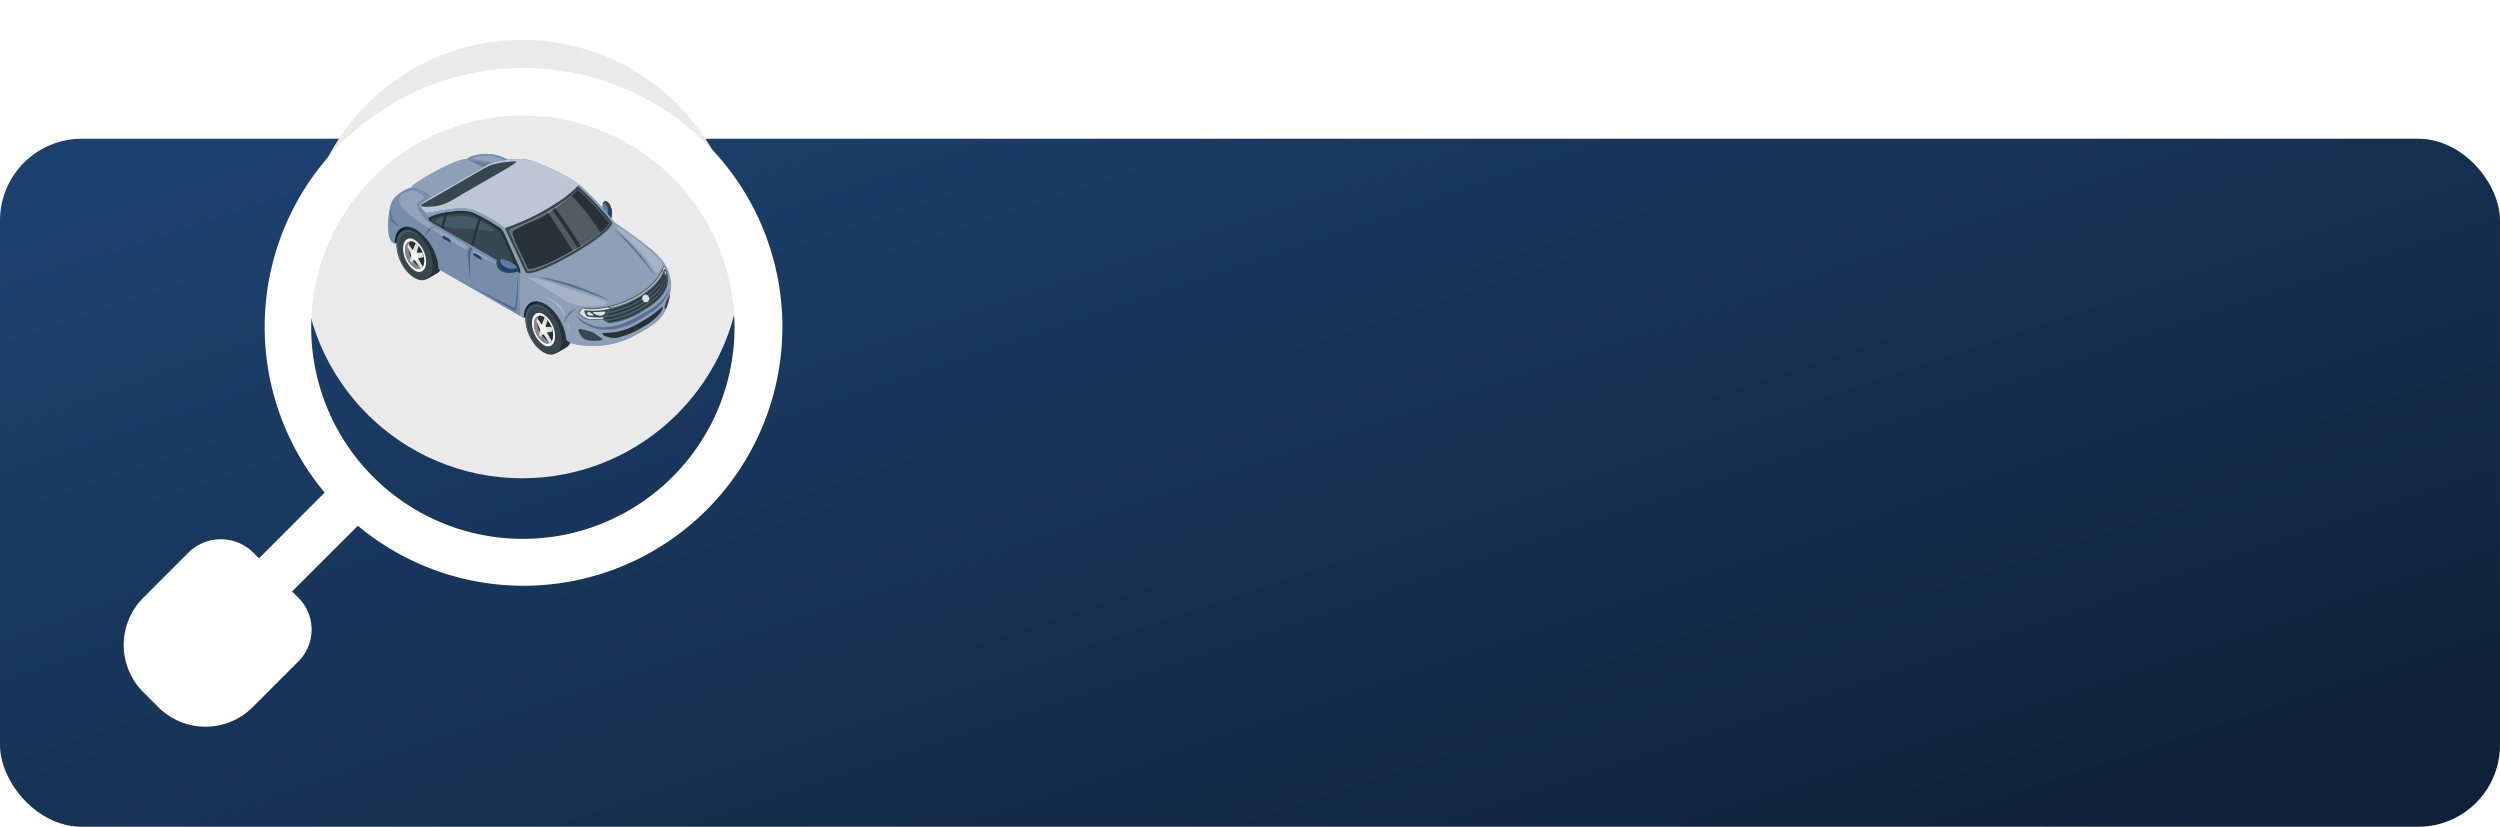 <svg xmlns="http://www.w3.org/2000/svg" xmlns:xlink="http://www.w3.org/1999/xlink" width="367" height="121.367" viewBox="0 0 367 121.367">
  <defs>
    <linearGradient id="linear-gradient" x1="0.011" y1="0.142" x2="0.959" y2="0.912" gradientUnits="objectBoundingBox">
      <stop offset="0" stop-color="#1d416f"/>
      <stop offset="1" stop-color="#0f2138"/>
    </linearGradient>
    <clipPath id="clip-path">
      <rect id="Rectangle_140115" data-name="Rectangle 140115" width="41.479" height="29.47" fill="none"/>
    </clipPath>
    <clipPath id="clip-path-3">
      <rect id="Rectangle_140091" data-name="Rectangle 140091" width="21.15" height="6.086" fill="none"/>
    </clipPath>
    <clipPath id="clip-path-4">
      <rect id="Rectangle_140092" data-name="Rectangle 140092" width="8.251" height="3.335" fill="none"/>
    </clipPath>
    <clipPath id="clip-path-5">
      <rect id="Rectangle_140093" data-name="Rectangle 140093" width="5.318" height="1.377" fill="none"/>
    </clipPath>
    <clipPath id="clip-path-6">
      <rect id="Rectangle_140094" data-name="Rectangle 140094" width="4.762" height="3.901" fill="none"/>
    </clipPath>
    <clipPath id="clip-path-7">
      <rect id="Rectangle_140095" data-name="Rectangle 140095" width="2.798" height="4.064" fill="none"/>
    </clipPath>
    <clipPath id="clip-path-8">
      <rect id="Rectangle_140096" data-name="Rectangle 140096" width="19.4" height="18.865" fill="none"/>
    </clipPath>
    <clipPath id="clip-path-9">
      <rect id="Rectangle_140097" data-name="Rectangle 140097" width="12.242" height="6.371" fill="none"/>
    </clipPath>
    <clipPath id="clip-path-10">
      <rect id="Rectangle_140098" data-name="Rectangle 140098" width="6.095" height="3.389" fill="none"/>
    </clipPath>
    <clipPath id="clip-path-11">
      <rect id="Rectangle_140099" data-name="Rectangle 140099" width="10.188" height="8.724" fill="none"/>
    </clipPath>
    <clipPath id="clip-path-12">
      <rect id="Rectangle_140100" data-name="Rectangle 140100" width="18.747" height="15.14" fill="none"/>
    </clipPath>
    <clipPath id="clip-path-13">
      <rect id="Rectangle_140101" data-name="Rectangle 140101" width="24.387" height="11.439" fill="none"/>
    </clipPath>
    <clipPath id="clip-path-14">
      <rect id="Rectangle_140102" data-name="Rectangle 140102" width="1.408" height="2.786" fill="none"/>
    </clipPath>
    <clipPath id="clip-path-15">
      <rect id="Rectangle_140103" data-name="Rectangle 140103" width="4.344" height="4.221" fill="none"/>
    </clipPath>
    <clipPath id="clip-path-17">
      <rect id="Rectangle_140105" data-name="Rectangle 140105" width="25.284" height="23.676" fill="none"/>
    </clipPath>
    <clipPath id="clip-path-18">
      <rect id="Rectangle_140106" data-name="Rectangle 140106" width="19.741" height="14.851" fill="none"/>
    </clipPath>
    <clipPath id="clip-path-19">
      <rect id="Rectangle_140107" data-name="Rectangle 140107" width="19.644" height="16.11" fill="none"/>
    </clipPath>
    <clipPath id="clip-path-20">
      <rect id="Rectangle_140108" data-name="Rectangle 140108" width="6.698" height="7.473" fill="none"/>
    </clipPath>
    <clipPath id="clip-path-21">
      <rect id="Rectangle_140109" data-name="Rectangle 140109" width="4.466" height="6.154" fill="none"/>
    </clipPath>
    <clipPath id="clip-path-22">
      <rect id="Rectangle_140110" data-name="Rectangle 140110" width="12.175" height="10.321" fill="none"/>
    </clipPath>
    <clipPath id="clip-path-23">
      <rect id="Rectangle_140111" data-name="Rectangle 140111" width="11.094" height="2.677" fill="none"/>
    </clipPath>
    <clipPath id="clip-path-24">
      <rect id="Rectangle_140112" data-name="Rectangle 140112" width="7.87" height="5.519" fill="none"/>
    </clipPath>
    <clipPath id="clip-path-25">
      <rect id="Rectangle_140113" data-name="Rectangle 140113" width="3.142" height="2.017" fill="none"/>
    </clipPath>
    <filter id="Path_84578" x="9.16" y="0" width="114.679" height="115.681" filterUnits="userSpaceOnUse">
      <feOffset dy="10" input="SourceAlpha"/>
      <feGaussianBlur stdDeviation="3" result="blur"/>
      <feFlood flood-opacity="0.161"/>
      <feComposite operator="in" in2="blur"/>
      <feComposite in="SourceGraphic"/>
    </filter>
  </defs>
  <g id="Illustration_with_card" data-name="Illustration with card" transform="translate(-24 -367.633)">
    <rect id="BG" width="367" height="101" rx="12" transform="translate(24 388)" fill="url(#linear-gradient)"/>
    <g id="Scan_illustration" data-name="Scan illustration" transform="translate(-49.788 205.738)">
      <g id="Group_162502" data-name="Group 162502" transform="translate(118.267 167.75)">
        <circle id="Ellipse_1829" data-name="Ellipse 1829" cx="32.178" cy="32.178" r="32.178" transform="translate(0 0)" fill="#eaeaea"/>
        <g id="Sedan" transform="translate(12.508 16.744)">
          <g id="Group_162327" data-name="Group 162327" transform="translate(0 0)" clip-path="url(#clip-path)">
            <g id="Group_162326" data-name="Group 162326">
              <g id="Group_162325" data-name="Group 162325" clip-path="url(#clip-path)">
                <path id="Path_28906" data-name="Path 28906" d="M59.677,6.086c-1-.58-5.13-3.6-6.393-4.466-.412-.238-.749-.431-.993-.568A6.472,6.472,0,0,0,46.631.359,1.8,1.8,0,0,0,45.48,1.528L38.527,6.086Z" transform="translate(-34.402 0)" fill="#1d416f"/>
                <g id="Group_162258" data-name="Group 162258" transform="translate(4.125)" opacity="0.4">
                  <g id="Group_162257" data-name="Group 162257">
                    <g id="Group_162256" data-name="Group 162256" clip-path="url(#clip-path-3)">
                      <path id="Path_28907" data-name="Path 28907" d="M59.677,6.086c-1-.58-5.13-3.6-6.393-4.466-.412-.238-.749-.431-.993-.568A6.472,6.472,0,0,0,46.631.359,1.8,1.8,0,0,0,45.48,1.528L38.527,6.086Z" transform="translate(-38.527 0)" fill="#fff"/>
                    </g>
                  </g>
                </g>
                <g id="Group_162261" data-name="Group 162261" transform="translate(11.699 1.026)" opacity="0.2">
                  <g id="Group_162260" data-name="Group 162260">
                    <g id="Group_162259" data-name="Group 162259" clip-path="url(#clip-path-4)">
                      <path id="Path_28908" data-name="Path 28908" d="M117.522,11.325S109.889,9.06,109.288,9.7c-.41.437,6.8,3.221,6.8,3.221Z" transform="translate(-109.272 -9.586)" fill="#1d416f"/>
                    </g>
                  </g>
                </g>
                <g id="Group_162264" data-name="Group 162264" transform="translate(12.324 0.254)" opacity="0.2">
                  <g id="Group_162263" data-name="Group 162263">
                    <g id="Group_162262" data-name="Group 162262" clip-path="url(#clip-path-5)">
                      <path id="Path_28909" data-name="Path 28909" d="M120.432,3.61a.134.134,0,0,1-.022.055.187.187,0,0,1-.116.061,1.665,1.665,0,0,1-.67-.043c-.464-.1-.925-.21-1.39-.3-.553-.108-1.14-.249-1.7-.322-1.077-.141-2.114-.173-.8-.537a5.164,5.164,0,0,1,1.7-.14,6.949,6.949,0,0,1,1.531.272,4.619,4.619,0,0,1,1.2.564c.135.088.28.211.267.372,0,.006,0,.012,0,.019" transform="translate(-115.118 -2.369)" fill="#fff"/>
                    </g>
                  </g>
                </g>
                <path id="Path_28910" data-name="Path 28910" d="M5.287,90.455l4.344-2.508L7.218,86.554,4.869,88.037Z" transform="translate(-4.348 -77.287)" fill="#1d416f"/>
                <g id="Group_162267" data-name="Group 162267" transform="translate(0.521 9.266)" opacity="0.45">
                  <g id="Group_162266" data-name="Group 162266">
                    <g id="Group_162265" data-name="Group 162265" clip-path="url(#clip-path-6)">
                      <path id="Path_28911" data-name="Path 28911" d="M5.287,90.455l4.344-2.508L7.218,86.554,4.869,88.037Z" transform="translate(-4.869 -86.554)"/>
                    </g>
                  </g>
                </g>
                <path id="Path_28912" data-name="Path 28912" d="M20.664,98.434l-.624-1.24,1.485-.86h0a1.765,1.765,0,0,1,1.792.158,6.152,6.152,0,0,1,2.656,4.879,2.159,2.159,0,0,1-.848,1.96h0l-.021.012,0,0-1.523.879-.658-1.308a6.337,6.337,0,0,1-2.257-4.484" transform="translate(-17.895 -85.862)" fill="#37474f"/>
                <path id="Path_28913" data-name="Path 28913" d="M20.664,98.434l-.624-1.24,1.485-.86h0a1.765,1.765,0,0,1,1.792.158,6.152,6.152,0,0,1,2.656,4.879,2.159,2.159,0,0,1-.848,1.96h0l-.021.012,0,0-1.523.879-.658-1.308a6.337,6.337,0,0,1-2.257-4.484" transform="translate(-17.895 -85.862)" fill="#263238"/>
                <path id="Path_28914" data-name="Path 28914" d="M11.409,106.638a6.366,6.366,0,0,0,2.069,4.457s0,0,0,0a3.924,3.924,0,0,0,.583.417c1.467.848,2.657.036,2.656-1.812a6.414,6.414,0,0,0-1.643-4.044.056.056,0,0,1-.008-.008,4.286,4.286,0,0,0-1-.828c-1.467-.847-2.656-.036-2.656,1.812" transform="translate(-10.188 -93.304)" fill="#37474f"/>
                <path id="Path_28915" data-name="Path 28915" d="M11.409,106.638a6.366,6.366,0,0,0,2.069,4.457,7.532,7.532,0,0,1-1.685-3.26c-.225-1.065-.14-2.594.774-2.981s2.121.428,2.5.8a4.286,4.286,0,0,0-1-.828c-1.467-.847-2.656-.036-2.656,1.812" transform="translate(-10.188 -93.304)" fill="#455a64"/>
                <path id="Path_28916" data-name="Path 28916" d="M22.12,116.134c-.934-.539-1.69.033-1.69,1.278a4.048,4.048,0,0,0,1.69,3.23c.933.539,1.69-.033,1.69-1.278a4.049,4.049,0,0,0-1.69-3.23m0,4.118a3.349,3.349,0,0,1-1.4-2.672c0-1.03.626-1.5,1.4-1.057a3.349,3.349,0,0,1,1.4,2.672c0,1.03-.626,1.5-1.4,1.057" transform="translate(-18.243 -103.52)" fill="#f5f5f5"/>
                <path id="Path_28917" data-name="Path 28917" d="M25.95,122.738a1.536,1.536,0,0,1-.247.914.815.815,0,0,1-1.151.143,3.346,3.346,0,0,1-1.4-2.671c0-.72.306-1.168.754-1.22a1.056,1.056,0,0,1,.646.161,3.352,3.352,0,0,1,1.4,2.673" transform="translate(-20.673 -107.062)" fill="#e0e0e0"/>
                <g id="Group_162270" data-name="Group 162270" transform="translate(2.479 12.836)" opacity="0.4">
                  <g id="Group_162269" data-name="Group 162269">
                    <g id="Group_162268" data-name="Group 162268" clip-path="url(#clip-path-7)">
                      <path id="Path_28918" data-name="Path 28918" d="M25.95,122.738a1.536,1.536,0,0,1-.247.914.815.815,0,0,1-1.151.143,3.346,3.346,0,0,1-1.4-2.671c0-.72.306-1.168.754-1.22a1.056,1.056,0,0,1,.646.161,3.352,3.352,0,0,1,1.4,2.673" transform="translate(-23.152 -119.899)"/>
                    </g>
                  </g>
                </g>
                <path id="Path_28919" data-name="Path 28919" d="M30.166,122.738a1.536,1.536,0,0,1-.247.914,1.05,1.05,0,0,1-.647-.162,3.346,3.346,0,0,1-1.4-2.671,1.526,1.526,0,0,1,.248-.915,1.056,1.056,0,0,1,.646.161,3.352,3.352,0,0,1,1.4,2.673" transform="translate(-24.89 -107.062)" fill="#263238"/>
                <path id="Path_28920" data-name="Path 28920" d="M27.337,124.283l-.252.733-.6-1.316a1.13,1.13,0,0,1,.127-.447Z" transform="translate(-23.649 -110.058)" fill="#e0e0e0"/>
                <path id="Path_28921" data-name="Path 28921" d="M30.049,138.271l.452.638-.447.513a.872.872,0,0,1-.253-.346Z" transform="translate(-26.61 -123.468)" fill="#e0e0e0"/>
                <path id="Path_28922" data-name="Path 28922" d="M35.562,142.348l-.127.054-.032-.146-.5.138,1.021,1.454a.761.761,0,0,0,.272-.231c.016-.021.031-.045.045-.068Z" transform="translate(-31.168 -127.025)" fill="#e0e0e0"/>
                <path id="Path_28923" data-name="Path 28923" d="M39.412,135.9l-.829.186-.077-.125-.082.032-.136-.638.1.058-.007-.165.838-.005a3.562,3.562,0,0,1,.192.658" transform="translate(-34.189 -120.762)" fill="#e0e0e0"/>
                <path id="Path_28924" data-name="Path 28924" d="M33.847,123.776l-.126-.04.032.148-.544-.315.478-1.173a2.412,2.412,0,0,1,.405.379Z" transform="translate(-29.654 -109.292)" fill="#e0e0e0"/>
                <path id="Path_28925" data-name="Path 28925" d="M32.335,132.77c0,.39-.237.569-.529.4a1.267,1.267,0,0,1-.529-1.011c0-.39.237-.569.529-.4a1.267,1.267,0,0,1,.529,1.011" transform="translate(-27.928 -117.596)" fill="#f5f5f5"/>
                <path id="Path_28926" data-name="Path 28926" d="M.5,48.291c.538-1.271,2.782-2.592,3.74-2.112.3.149,1.146.662,2.214,1.278,0,0,3.513,2.125,3.838,2.313a11.837,11.837,0,0,0-2.06.11.4.4,0,0,0-.28.538l.192.623c.508,1.6,3.659,3.248,4.371,3.667S19.4,58.689,19.4,58.689v6.255l-12.021-6.9a4.921,4.921,0,0,0-.027-.513,7.645,7.645,0,0,0-3.282-5.309c-1.733-1-3.137-.066-3.137,2.089l-.28-.162c-1-.6-.685-4.591-.148-5.861" transform="translate(0 -41.145)" fill="#1d416f"/>
                <g id="Group_162273" data-name="Group 162273" transform="translate(0 4.933)" opacity="0.4">
                  <g id="Group_162272" data-name="Group 162272">
                    <g id="Group_162271" data-name="Group 162271" clip-path="url(#clip-path-8)">
                      <path id="Path_28927" data-name="Path 28927" d="M.5,48.291c.538-1.271,2.782-2.592,3.74-2.112.3.149,1.146.662,2.214,1.278,0,0,3.513,2.125,3.838,2.313a11.837,11.837,0,0,0-2.06.11.4.4,0,0,0-.28.538l.192.623c.508,1.6,3.659,3.248,4.371,3.667S19.4,58.689,19.4,58.689v6.255l-12.021-6.9a4.921,4.921,0,0,0-.027-.513,7.645,7.645,0,0,0-3.282-5.309c-1.733-1-3.137-.066-3.137,2.089l-.28-.162c-1-.6-.685-4.591-.148-5.861" transform="translate(0 -46.078)" fill="#fff"/>
                    </g>
                  </g>
                </g>
                <path id="Path_28928" data-name="Path 28928" d="M31.041,11.37a1.408,1.408,0,0,1,.925.048c.3.149,1.147.663,2.215,1.278l1.438.828L43.283,9.11s-2.973-1.517-4.028-1.925-7.916,3.395-8.214,4.186" transform="translate(-27.718 -6.388)" fill="#1d416f"/>
                <g id="Group_162276" data-name="Group 162276" transform="translate(3.323 0.766)" opacity="0.5">
                  <g id="Group_162275" data-name="Group 162275">
                    <g id="Group_162274" data-name="Group 162274" clip-path="url(#clip-path-9)">
                      <path id="Path_28929" data-name="Path 28929" d="M31.041,11.37a1.408,1.408,0,0,1,.925.048c.3.149,1.147.663,2.215,1.278l1.438.828L43.283,9.11s-2.973-1.517-4.028-1.925-7.916,3.395-8.214,4.186" transform="translate(-31.041 -7.154)" fill="#fff"/>
                    </g>
                  </g>
                </g>
                <g id="Group_162279" data-name="Group 162279" transform="translate(12.413 14.093)" opacity="0.2">
                  <g id="Group_162278" data-name="Group 162278">
                    <g id="Group_162277" data-name="Group 162277" clip-path="url(#clip-path-10)">
                      <path id="Path_28930" data-name="Path 28930" d="M122.036,135.025l-5.917-3.389a.452.452,0,0,0-.178.393Z" transform="translate(-115.941 -131.636)" fill="#fff"/>
                    </g>
                  </g>
                </g>
                <path id="Path_28931" data-name="Path 28931" d="M118.04,137.123a.036.036,0,0,0,.054-.031v-.169c0-.128-.191-.342-.427-.478l-.348-.2c-.236-.136-.427-.143-.427-.015v.138a.162.162,0,0,0,.081.14Z" transform="translate(-104.377 -121.562)" fill="#1d416f"/>
                <g id="Group_162282" data-name="Group 162282" transform="translate(1.603 5.396)" opacity="0.2">
                  <g id="Group_162281" data-name="Group 162281">
                    <g id="Group_162280" data-name="Group 162280" clip-path="url(#clip-path-11)">
                      <path id="Path_28932" data-name="Path 28932" d="M22.35,56.97c.327.192,2.568,1.514,2.809,1.666a1.168,1.168,0,0,0-.3.491s-6.678-3.718-8.177-5.046q-.106-.094-.21-.19c-.577-.531-1.433-1.289-1.5-2.135-.061-.813,1.041-1.243,1.688-1.339a1.7,1.7,0,0,1,.992.193,2.533,2.533,0,0,1,.816.533.37.37,0,0,1,.077.366.547.547,0,0,1-.2.21l-.413.3a.882.882,0,0,0-.274.271.721.721,0,0,0-.018.531,2.448,2.448,0,0,0,.373.824c.211.3.507.595.748.871a13.83,13.83,0,0,0,3.588,2.45" transform="translate(-14.971 -50.404)" fill="#fff"/>
                    </g>
                  </g>
                </g>
                <path id="Path_28933" data-name="Path 28933" d="M75.582,113.287a.036.036,0,0,0,.054-.031v-.169c0-.128-.191-.342-.427-.478l-.348-.2c-.236-.136-.428-.143-.428-.015v.138a.162.162,0,0,0,.081.14Z" transform="translate(-66.464 -100.278)" fill="#1d416f"/>
                <g id="Group_162285" data-name="Group 162285" transform="translate(0.284 7.858)" opacity="0.5">
                  <g id="Group_162284" data-name="Group 162284">
                    <g id="Group_162283" data-name="Group 162283" clip-path="url(#clip-path-12)">
                      <path id="Path_28934" data-name="Path 28934" d="M21.3,83.32s.026,1.815-.077,2.907c-.122,1.291-.169,2.055-.429,1.916l-.422-.218-5.9-3.048s5.78,3.311,6.182,3.543.543.216.647-1.048a19.284,19.284,0,0,0,0-4.053m-6.9-4.071a1.72,1.72,0,0,0-.319,1.338c.116.856.307,3.584.307,3.584s.011-2.451.011-3.482a2,2,0,0,1,.338-1.253ZM8.222,76.6a3.44,3.44,0,0,0-.363,1.012,5.673,5.673,0,0,1,.573-.86,4.14,4.14,0,0,1,1.126-.564s-1.124.137-1.336.413M3.016,75.225A7.033,7.033,0,0,1,2.673,73.4a5.43,5.43,0,0,0,.183,2,5.3,5.3,0,0,0,1.521.894,5.231,5.231,0,0,1-1.362-1.063" transform="translate(-2.657 -73.396)" fill="#1d416f"/>
                    </g>
                  </g>
                </g>
                <path id="Path_28935" data-name="Path 28935" d="M66.965,10.822c-.718-.831-6.509-3.837-8.508-3.857a18.22,18.22,0,0,0-4,.455,6.273,6.273,0,0,0-1.195.474c-.239.142-.449.258-.691.4L49.934,9.813l-3.16,1.824a22.133,22.133,0,0,0-3.235,2,.382.382,0,0,0,.108.4c.145.194.4.469.73.86.636.752.83.483,1.015.5.6-.169,1.273-.342,2.012-.518l3.029-.093a3.262,3.262,0,0,1,1.3.359A35.869,35.869,0,0,1,55.4,17.279a4.089,4.089,0,0,1,.87,1.125s-.431-.837.262-1.151,3.478-1.368,5.5-2.433c1.694-.894,4.2-3.157,4.552-3.285.434-.158,1.321.526,1.321.526a11.392,11.392,0,0,0-.939-1.239" transform="translate(-38.858 -6.219)" fill="#1d416f"/>
                <g id="Group_162288" data-name="Group 162288" transform="translate(4.659 0.746)" opacity="0.7">
                  <g id="Group_162287" data-name="Group 162287">
                    <g id="Group_162286" data-name="Group 162286" clip-path="url(#clip-path-13)">
                      <path id="Path_28936" data-name="Path 28936" d="M66.965,10.822c-.718-.831-6.509-3.837-8.508-3.857a18.22,18.22,0,0,0-4,.455,6.273,6.273,0,0,0-1.195.474c-.239.142-.449.258-.691.4L49.934,9.813l-3.16,1.824a22.133,22.133,0,0,0-3.235,2,.382.382,0,0,0,.108.4c.145.194.4.469.73.86.636.752.83.483,1.015.5.6-.169,1.273-.342,2.012-.518l3.029-.093a3.262,3.262,0,0,1,1.3.359A35.869,35.869,0,0,1,55.4,17.279a4.089,4.089,0,0,1,.87,1.125s-.431-.837.262-1.151,3.478-1.368,5.5-2.433c1.694-.894,4.2-3.157,4.552-3.285.434-.158,1.321.526,1.321.526a11.392,11.392,0,0,0-.939-1.239" transform="translate(-43.517 -6.964)" fill="#fff"/>
                    </g>
                  </g>
                </g>
                <path id="Path_28937" data-name="Path 28937" d="M46.394,16.772a6.251,6.251,0,0,0,2.468-.646c.825-.414,1.845-1.061,2.213-1.274l5.573-3.217c2.3-1.326,2.506-1.542,1.811-1.5-.659.044-1.508.142-1.964.214a10.406,10.406,0,0,0-1.343.326,8.99,8.99,0,0,0-1.35.662c-1.827,1.055-3.021,1.757-5.72,3.314-1.245.719-2.263,1.295-3.029,1.748-.739.438.473.47,1.34.369" transform="translate(-40.026 -9.048)" fill="#37474f"/>
                <path id="Path_28938" data-name="Path 28938" d="M293.735,66.331h0l.1.406c.225.421.721.952.9.908.159-.039.257-.271.306-.557v0a2.885,2.885,0,0,0,.042-.415c.015-.45-.185-1.5-.81-1.78a.323.323,0,0,0-.371.083.737.737,0,0,0-.181.3,2.922,2.922,0,0,0,.017,1.06" transform="translate(-262.232 -57.917)" fill="#1d416f"/>
                <g id="Group_162291" data-name="Group 162291" transform="translate(31.441 6.944)" opacity="0.3">
                  <g id="Group_162290" data-name="Group 162290">
                    <g id="Group_162289" data-name="Group 162289" clip-path="url(#clip-path-14)">
                      <path id="Path_28939" data-name="Path 28939" d="M293.735,66.331h0c.033.168.1.406.1.406.225.421.721.952.9.908.159-.039.257-.271.306-.557v0a2.885,2.885,0,0,0,.042-.415c.015-.45-.185-1.5-.81-1.78a.323.323,0,0,0-.371.083.737.737,0,0,0-.181.3,2.922,2.922,0,0,0,.017,1.06" transform="translate(-293.673 -64.861)" fill="#fff"/>
                    </g>
                  </g>
                </g>
                <path id="Path_28940" data-name="Path 28940" d="M295.162,66.737c.225.421.721.952.9.908.159-.039.257-.271.307-.557v0a2.892,2.892,0,0,0,.042-.415c.016-.45-.185-1.5-.81-1.78a.323.323,0,0,0-.371.083l.086.194c.437.187.555.861.514,1.375s-.416.461-.667.2" transform="translate(-263.562 -57.917)" fill="#1d416f"/>
                <path id="Path_28941" data-name="Path 28941" d="M294.106,65.267c.158-.168.55-.176.88.278a3.107,3.107,0,0,1,.439,1.534,2.914,2.914,0,0,0,.042-.415c.015-.45-.185-1.5-.81-1.78-.261-.116-.477.151-.552.382" transform="translate(-262.619 -57.913)" fill="#37474f"/>
                <path id="Path_28942" data-name="Path 28942" d="M185.922,189.813l4.344-2.508-2.9-1.713-1.442,1.439Z" transform="translate(-166.017 -165.722)" fill="#1d416f"/>
                <g id="Group_162294" data-name="Group 162294" transform="translate(19.905 19.869)" opacity="0.45">
                  <g id="Group_162293" data-name="Group 162293">
                    <g id="Group_162292" data-name="Group 162292" clip-path="url(#clip-path-15)">
                      <path id="Path_28943" data-name="Path 28943" d="M185.922,189.813l4.344-2.508-2.9-1.713-1.442,1.439Z" transform="translate(-185.922 -185.592)"/>
                    </g>
                  </g>
                </g>
                <path id="Path_28944" data-name="Path 28944" d="M197.43,200.437l-.624-1.24,1.485-.86h0a1.765,1.765,0,0,1,1.792.158,6.151,6.151,0,0,1,2.656,4.879,2.159,2.159,0,0,1-.848,1.96h0l-.021.012,0,0-1.523.879-.658-1.308a6.337,6.337,0,0,1-2.257-4.484" transform="translate(-175.736 -176.945)" fill="#37474f"/>
                <path id="Path_28945" data-name="Path 28945" d="M197.43,200.437l-.624-1.24,1.485-.86h0a1.765,1.765,0,0,1,1.792.158,6.151,6.151,0,0,1,2.656,4.879,2.159,2.159,0,0,1-.848,1.96h0l-.021.012,0,0-1.523.879-.658-1.308a6.337,6.337,0,0,1-2.257-4.484" transform="translate(-175.736 -176.945)" fill="#263238"/>
                <path id="Path_28946" data-name="Path 28946" d="M188.175,208.641a6.366,6.366,0,0,0,2.069,4.457s0,0,0,0a3.924,3.924,0,0,0,.582.417c1.467.848,2.657.036,2.656-1.812a6.414,6.414,0,0,0-1.643-4.044.054.054,0,0,1-.008-.008,4.288,4.288,0,0,0-1-.827c-1.467-.846-2.656-.036-2.656,1.812" transform="translate(-168.029 -184.387)" fill="#37474f"/>
                <path id="Path_28947" data-name="Path 28947" d="M188.175,208.641a6.366,6.366,0,0,0,2.069,4.457,7.532,7.532,0,0,1-1.685-3.26c-.225-1.065-.14-2.594.774-2.981s2.121.428,2.5.8a4.288,4.288,0,0,0-1-.827c-1.467-.846-2.656-.036-2.656,1.812" transform="translate(-168.029 -184.387)" fill="#455a64"/>
                <path id="Path_28948" data-name="Path 28948" d="M198.885,218.138c-.934-.539-1.69.033-1.69,1.278a4.048,4.048,0,0,0,1.69,3.23c.934.539,1.69-.033,1.69-1.278a4.048,4.048,0,0,0-1.69-3.23m0,4.118a3.349,3.349,0,0,1-1.4-2.672c0-1.03.626-1.5,1.4-1.057a3.349,3.349,0,0,1,1.4,2.672c0,1.03-.626,1.5-1.4,1.057" transform="translate(-176.083 -194.603)" fill="#f5f5f5"/>
                <path id="Path_28949" data-name="Path 28949" d="M202.716,224.742a1.535,1.535,0,0,1-.247.914.815.815,0,0,1-1.151.143,3.346,3.346,0,0,1-1.4-2.671c0-.72.306-1.168.754-1.22a1.055,1.055,0,0,1,.646.161,3.352,3.352,0,0,1,1.4,2.673" transform="translate(-178.515 -198.146)" fill="#e0e0e0"/>
                <g id="Group_162297" data-name="Group 162297" transform="translate(21.403 23.757)" opacity="0.4">
                  <g id="Group_162296" data-name="Group 162296">
                    <g id="Group_162295" data-name="Group 162295" clip-path="url(#clip-path-7)">
                      <path id="Path_28950" data-name="Path 28950" d="M202.716,224.742a1.535,1.535,0,0,1-.247.914.815.815,0,0,1-1.151.143,3.346,3.346,0,0,1-1.4-2.671c0-.72.306-1.168.754-1.22a1.055,1.055,0,0,1,.646.161,3.352,3.352,0,0,1,1.4,2.673" transform="translate(-199.918 -221.902)"/>
                    </g>
                  </g>
                </g>
                <path id="Path_28951" data-name="Path 28951" d="M206.932,224.742a1.536,1.536,0,0,1-.247.914,1.049,1.049,0,0,1-.647-.161,3.346,3.346,0,0,1-1.4-2.671,1.526,1.526,0,0,1,.248-.915,1.055,1.055,0,0,1,.646.161,3.351,3.351,0,0,1,1.4,2.673" transform="translate(-182.731 -198.146)" fill="#263238"/>
                <path id="Path_28952" data-name="Path 28952" d="M204.1,226.286l-.252.733-.6-1.316a1.13,1.13,0,0,1,.127-.447Z" transform="translate(-181.49 -201.141)" fill="#e0e0e0"/>
                <path id="Path_28953" data-name="Path 28953" d="M206.815,240.275l.452.638-.447.513a.872.872,0,0,1-.253-.346Z" transform="translate(-184.452 -214.551)" fill="#e0e0e0"/>
                <path id="Path_28954" data-name="Path 28954" d="M212.329,244.351l-.127.054-.032-.146-.5.138,1.021,1.454a.762.762,0,0,0,.272-.231c.016-.021.031-.045.045-.068Z" transform="translate(-189.01 -218.108)" fill="#e0e0e0"/>
                <path id="Path_28955" data-name="Path 28955" d="M216.178,237.9l-.829.186-.077-.125-.082.032-.136-.638.1.058-.007-.165.838-.005a3.567,3.567,0,0,1,.192.658" transform="translate(-192.03 -211.845)" fill="#e0e0e0"/>
                <path id="Path_28956" data-name="Path 28956" d="M210.613,225.779l-.126-.04.032.148-.544-.315.478-1.173a2.414,2.414,0,0,1,.405.379Z" transform="translate(-187.495 -200.375)" fill="#e0e0e0"/>
                <path id="Path_28957" data-name="Path 28957" d="M209.1,234.774c0,.39-.237.569-.529.4a1.267,1.267,0,0,1-.529-1.011c0-.39.237-.569.529-.4a1.267,1.267,0,0,1,.529,1.011" transform="translate(-185.77 -208.679)" fill="#f5f5f5"/>
                <path id="Path_28958" data-name="Path 28958" d="M168.227,47.6a16.845,16.845,0,0,0-1.221-1.555c-.949-1.123-2.686-2.837-3.381-3.474-.209-.191-.386-.34-.532-.455l-.188.2a38.17,38.17,0,0,1,5.016,5.28c.272.471-.89,1.564-2.608,2.776-3.569,2.515-9.544,5.541-10.107,4.565l-2.64-5.662a2.609,2.609,0,0,0-.93-1.189l-.362.209a2.94,2.94,0,0,1,.365.3,2.433,2.433,0,0,1,.563.86c.393.915,1.844,4.125,1.99,4.469a2.259,2.259,0,0,1,.286,1.239,29.447,29.447,0,0,0,0,6.241l.506.292c0-.123,0-.255.01-.389.171-1.853,1.5-2.6,3.119-1.671.1.057.2.121.3.189a6.6,6.6,0,0,1,1.92,2.234,7.811,7.811,0,0,1,.743,1.9,6.136,6.136,0,0,1,.14.778c.069.582,1.278.971,3.793,1.053a12.778,12.778,0,0,0,6.222-1.515,20.459,20.459,0,0,0,3.04-1.866,5.756,5.756,0,0,0,2.075-3.647,9.727,9.727,0,0,0,.138-.974c.638-4.4-2.827-6.322-8.256-10.184" transform="translate(-135.079 -37.606)" fill="#1d416f"/>
                <g id="Group_162300" data-name="Group 162300" transform="translate(16.196 4.509)" opacity="0.5">
                  <g id="Group_162299" data-name="Group 162299">
                    <g id="Group_162298" data-name="Group 162298" clip-path="url(#clip-path-17)">
                      <path id="Path_28959" data-name="Path 28959" d="M168.227,47.6a16.845,16.845,0,0,0-1.221-1.555c-.949-1.123-2.686-2.837-3.381-3.474-.209-.191-.386-.34-.532-.455l-.188.2a38.17,38.17,0,0,1,5.016,5.28c.272.471-.89,1.564-2.608,2.776-3.569,2.515-9.544,5.541-10.107,4.565l-2.64-5.662a2.609,2.609,0,0,0-.93-1.189l-.362.209a2.94,2.94,0,0,1,.365.3,2.433,2.433,0,0,1,.563.86c.393.915,1.844,4.125,1.99,4.469a2.259,2.259,0,0,1,.286,1.239,29.447,29.447,0,0,0,0,6.241l.506.292c0-.123,0-.255.01-.389.171-1.853,1.5-2.6,3.119-1.671.1.057.2.121.3.189a6.6,6.6,0,0,1,1.92,2.234,7.811,7.811,0,0,1,.743,1.9,6.136,6.136,0,0,1,.14.778c.069.582,1.278.971,3.793,1.053a12.778,12.778,0,0,0,6.222-1.515,20.459,20.459,0,0,0,3.04-1.866,5.756,5.756,0,0,0,2.075-3.647,9.727,9.727,0,0,0,.138-.974c.638-4.4-2.827-6.322-8.256-10.184" transform="translate(-151.275 -42.115)" fill="#fff"/>
                    </g>
                  </g>
                </g>
                <path id="Path_28960" data-name="Path 28960" d="M295.82,214.239a13.642,13.642,0,0,0,3.813-1.661,8.22,8.22,0,0,0,2.248-1.787c.391-.491.628-1.128.382-1.039A17.793,17.793,0,0,1,300.4,211.2c-1.691,1.025-3.486,2.3-6.248,2.343a2.3,2.3,0,0,0-.531.041c-.674.2,1.134.922,2.2.657" transform="translate(-262.055 -187.289)" fill="#263238"/>
                <path id="Path_28961" data-name="Path 28961" d="M260.953,239.967a4.737,4.737,0,0,1,1.191.269,3.321,3.321,0,0,1,1.052.371c.2.141.752.587,1.016.723.418.216,0,.371-1.171.373s-1.566-.35-1.835-.708-.6-.979-.253-1.028" transform="translate(-232.881 -214.273)" fill="#37474f"/>
                <path id="Path_28962" data-name="Path 28962" d="M379.5,191.106h0c-.02.161-.054.391-.108.692a7.334,7.334,0,0,1-.419,1.442c-.086.08-.164.133-.216.129-.2-.013-.028-.357.114-.87s.5-1.012.629-1.392" transform="translate(-338.125 -170.646)" fill="#37474f"/>
                <g id="Group_162303" data-name="Group 162303" transform="translate(21.671 10.934)" opacity="0.5">
                  <g id="Group_162302" data-name="Group 162302">
                    <g id="Group_162301" data-name="Group 162301" clip-path="url(#clip-path-18)">
                      <path id="Path_28963" data-name="Path 28963" d="M213.831,102.128a65.856,65.856,0,0,1,6.071,6.957,25.632,25.632,0,0,0-6.071-6.957m-11.411,7.031a101.584,101.584,0,0,1,10.93,3.627,32.031,32.031,0,0,0-10.93-3.627m16.541,4.994c-1.716,1.007-3.939,2.395-6.462,2.477a6.088,6.088,0,0,1-4.263-1.79,5.244,5.244,0,0,0,4.263,2.137c2.964.065,4.788-1.247,6.549-2.315a6.387,6.387,0,0,0,3.112-3.891,7.5,7.5,0,0,1-3.2,3.382m-12.465,1.9a2.805,2.805,0,0,1,1.921-2.175,5.459,5.459,0,0,0-1.921,2.175" transform="translate(-202.42 -102.128)" fill="#1d416f"/>
                    </g>
                  </g>
                </g>
                <g id="Group_162306" data-name="Group 162306" transform="translate(20.568 10.52)" opacity="0.2">
                  <g id="Group_162305" data-name="Group 162305">
                    <g id="Group_162304" data-name="Group 162304" clip-path="url(#clip-path-19)">
                      <path id="Path_28964" data-name="Path 28964" d="M211.325,103.184a33.775,33.775,0,0,0-6.427-4.916c-.415.09,2.267,2.255,3.5,3.687a18.806,18.806,0,0,1,2.219,2.868c.382.7.683.154.98-.371s.169-.763-.276-1.268m-17.007,5.551a5.368,5.368,0,0,1,3.019,2.722c.074-.064.217-.172.217-.172a3.875,3.875,0,0,0-3.236-2.55m9.174.676c-.242-.162-6.409-2.234-8.738-2.958s-3.243-.661-2.224-.224c.9.388,4.529,2.738,5.233,3.2a7.683,7.683,0,0,0,3.456.665c1.489.052,2.987-.207,2.274-.684m-5.716,3.211a5.559,5.559,0,0,1,.449,1.755,5.759,5.759,0,0,0-.248-1.88Z" transform="translate(-192.119 -98.267)" fill="#fff"/>
                    </g>
                  </g>
                </g>
                <path id="Path_28965" data-name="Path 28965" d="M159.941,50.154l3,6.443c.563.976,6.538-2.05,10.107-4.565,1.719-1.212,2.88-2.305,2.608-2.776a38.03,38.03,0,0,0-5.016-5.28q-.277.282-.573.552a18.034,18.034,0,0,1-1.481,1.226,33.928,33.928,0,0,1-8.649,4.4m.754.7a.488.488,0,0,1,.268-.659,32.566,32.566,0,0,0,7.863-4.123,18.524,18.524,0,0,0,1.511-1.251l0,0A.489.489,0,0,1,171,44.81a37.492,37.492,0,0,1,4.3,4.626c-.034.125-.309.746-2.476,2.274-3.352,2.362-8.005,4.681-9.393,4.681a.578.578,0,0,1-.155-.016Z" transform="translate(-142.818 -39.268)" fill="#37474f"/>
                <path id="Path_28966" data-name="Path 28966" d="M169.192,62.3a.578.578,0,0,0,.155.016c1.388,0,6.041-2.319,9.393-4.681,2.167-1.528,2.441-2.149,2.476-2.274a37.506,37.506,0,0,0-4.3-4.626.489.489,0,0,0-.656.007l0,0A18.526,18.526,0,0,1,174.742,52a32.568,32.568,0,0,1-7.863,4.123.488.488,0,0,0-.268.659Z" transform="translate(-148.733 -45.197)" fill="#263238"/>
                <g id="Group_162309" data-name="Group 162309" transform="translate(24.463 6.098)" opacity="0.2">
                  <g id="Group_162308" data-name="Group 162308">
                    <g id="Group_162307" data-name="Group 162307" clip-path="url(#clip-path-20)">
                      <path id="Path_28967" data-name="Path 28967" d="M234.038,63.3c-.54.381-1.114.76-1.7,1.129-1.209-1.963-3.15-4.806-3.842-5.713q.818-.514,1.546-1.056c.311-.232.607-.468.889-.7a30,30,0,0,1,4.263,5.479c-.308.249-.686.536-1.153.865" transform="translate(-228.493 -56.957)" fill="#fff"/>
                    </g>
                  </g>
                </g>
                <g id="Group_162312" data-name="Group 162312" transform="translate(23.363 8.138)" opacity="0.2">
                  <g id="Group_162311" data-name="Group 162311">
                    <g id="Group_162310" data-name="Group 162310" clip-path="url(#clip-path-21)">
                      <path id="Path_28968" data-name="Path 28968" d="M218.22,76.387q.329-.186.644-.375a64.124,64.124,0,0,1,3.822,5.727q-.356.217-.716.427c-.782-1.281-2.289-3.677-3.75-5.779" transform="translate(-218.22 -76.012)" fill="#fff"/>
                    </g>
                  </g>
                </g>
                <g id="Group_162315" data-name="Group 162315" transform="translate(17.833 6.802)" opacity="0.3">
                  <g id="Group_162314" data-name="Group 162314">
                    <g id="Group_162313" data-name="Group 162313" clip-path="url(#clip-path-22)">
                      <path id="Path_28969" data-name="Path 28969" d="M172.805,72.491c-1.692.81-3.458,1.366-3.6.987s-1.53-3.075-1.884-4.054-.436-1.088-.2-1.385a23.64,23.64,0,0,1,3.6-1.757,19.279,19.279,0,0,0,4.025-2.746,32.56,32.56,0,0,1-7.863,4.123.488.488,0,0,0-.268.659l2.582,5.522a.582.582,0,0,0,.155.016c1.388,0,6.041-2.319,9.393-4.681-.689.5-4.243,2.5-5.935,3.315" transform="translate(-166.566 -63.536)" fill="#fff"/>
                    </g>
                  </g>
                </g>
                <path id="Path_28970" data-name="Path 28970" d="M68.371,85.72c-.146-.344-1.6-3.555-1.99-4.469a2.436,2.436,0,0,0-.563-.86,2.921,2.921,0,0,0-.365-.3,26.511,26.511,0,0,0-3.8-2.135,6.335,6.335,0,0,0-2.906-.133,10.5,10.5,0,0,0-3.064.666c-.771.362-.677.578.2,1.083l12.774,7.375a2.274,2.274,0,0,0-.287-1.226" transform="translate(-49.257 -69.402)" fill="#263238"/>
                <path id="Path_28971" data-name="Path 28971" d="M59.511,82.964c-.213-.123-.452-.5-.259-.641.047-.027.109-.06.193-.1a10.219,10.219,0,0,1,2.917-.628c.216-.013.418-.03.612-.046.348-.028.649-.053.939-.053A3.171,3.171,0,0,1,65.1,81.7a26.423,26.423,0,0,1,3.7,2.081l.014.01a2.5,2.5,0,0,1,.3.251,2.026,2.026,0,0,1,.48.736c.231.539.828,1.87,1.307,2.939a4.7,4.7,0,0,1,.358,1.575v.454Z" transform="translate(-52.845 -72.772)" fill="#37474f"/>
                <path id="Path_28972" data-name="Path 28972" d="M73.573,87.154c0-.071-.074-.165-.223-.256a18.871,18.871,0,0,0-2.459-1.322,6.356,6.356,0,0,0-2.87-.394,8.641,8.641,0,0,0-2.7.426c-.121.044-.252.124-.236.274.014.134.172.206.274.266a6.653,6.653,0,0,0,1.012.5,6.307,6.307,0,0,0,2.284.323,29.448,29.448,0,0,1,4.394.4.846.846,0,0,0,.4-.022.231.231,0,0,0,.124-.2" transform="translate(-58.117 -76.054)" fill="#455a64"/>
                <path id="Path_28973" data-name="Path 28973" d="M73.159,81.5s-.428,1.273-.606,2.1l.323.187c.175-.793.623-2.221.623-2.221Z" transform="translate(-64.785 -72.772)" fill="#263238"/>
                <path id="Path_28974" data-name="Path 28974" d="M115,87.968a32.416,32.416,0,0,0-1.13,3.964l.323.186a27.756,27.756,0,0,1,1.147-4.081Z" transform="translate(-101.68 -78.55)" fill="#263238"/>
                <path id="Path_28975" data-name="Path 28975" d="M62.129,77.3l-.362.21a26.538,26.538,0,0,0-3.8-2.135,6.338,6.338,0,0,0-2.906-.132A10.469,10.469,0,0,0,52,75.909a2,2,0,0,0-.378.217s-.046-.041-.192-.188-.395-.474-.395-.474c.524.058,1.862-.355,3.88-.537a7.3,7.3,0,0,1,3.095.094,18.891,18.891,0,0,1,4.119,2.28" transform="translate(-45.571 -66.822)" fill="#1d416f"/>
                <g id="Group_162318" data-name="Group 162318" transform="translate(5.464 8.012)" opacity="0.5">
                  <g id="Group_162317" data-name="Group 162317">
                    <g id="Group_162316" data-name="Group 162316" clip-path="url(#clip-path-23)">
                      <path id="Path_28976" data-name="Path 28976" d="M62.129,77.3l-.362.21a26.538,26.538,0,0,0-3.8-2.135,6.338,6.338,0,0,0-2.906-.132A10.469,10.469,0,0,0,52,75.909a2,2,0,0,0-.378.217s-.046-.041-.192-.188-.395-.474-.395-.474c.524.058,1.862-.355,3.88-.537a7.3,7.3,0,0,1,3.095.094,18.891,18.891,0,0,1,4.119,2.28" transform="translate(-51.035 -74.834)" fill="#fff"/>
                    </g>
                  </g>
                </g>
                <path id="Path_28977" data-name="Path 28977" d="M269.636,157.835a14.583,14.583,0,0,1-5.729,2.04,8.656,8.656,0,0,1-2.462-.019,1.685,1.685,0,0,0-.643.8s.849.845,1.267.917a14.123,14.123,0,0,0,2.355.053,2.357,2.357,0,0,0,.939.529,11.729,11.729,0,0,0,5.06-1.878c2.584-1.528,3.579-3.11,3.523-4.56a3.5,3.5,0,0,0-.527-1.939c-.122-.168-.377.814-1.172,1.8a9.145,9.145,0,0,1-2.613,2.252" transform="translate(-232.88 -137.299)" fill="#455a64"/>
                <path id="Path_28978" data-name="Path 28978" d="M305.408,164.572l-.121-.164a7.141,7.141,0,0,1-2.466,2.858,15.039,15.039,0,0,1-5.369,2.423l-.132.207a13.311,13.311,0,0,0,5.59-2.453,7.33,7.33,0,0,0,2.5-2.871m-7.756,5.8a14.076,14.076,0,0,0,5.507-2.505,5.932,5.932,0,0,0,2.393-2.977.62.62,0,0,0-.077-.267,6.091,6.091,0,0,1-2.4,3.069,14.544,14.544,0,0,1-5.939,2.559,1.759,1.759,0,0,1-.12.209c.042.007.561-.071.632-.089m8.2-5.32a5.256,5.256,0,0,1-2.256,3.491,13.744,13.744,0,0,1-6.586,2.832c.169.129.531.155,1.307-.052a14.752,14.752,0,0,0,5.342-2.61,4.882,4.882,0,0,0,2.183-3.188,1.859,1.859,0,0,0,.009-.473m-7.866,5.8a14.32,14.32,0,0,0,5.425-2.558,5.253,5.253,0,0,0,2.288-3.083.915.915,0,0,0-.034-.37,5.546,5.546,0,0,1-2.326,3.28,14.419,14.419,0,0,1-6,2.664,5.326,5.326,0,0,1-.59.063,1.071,1.071,0,0,0-.106.2c.242-.007.549-.049.778-.08.143-.019.4-.076.563-.117" transform="translate(-264.883 -146.806)" fill="#263238"/>
                <path id="Path_28979" data-name="Path 28979" d="M302.98,164.881l.374.14a13.541,13.541,0,0,0,4.8-2.161c2.292-1.7,2.692-2.97,2.692-2.97V159.5a8.721,8.721,0,0,1-2.755,3.121,14.244,14.244,0,0,1-5.116,2.258" transform="translate(-270.543 -142.426)" fill="#e0e0e0"/>
                <g id="Group_162321" data-name="Group 162321" transform="translate(32.437 17.076)" opacity="0.2">
                  <g id="Group_162320" data-name="Group 162320">
                    <g id="Group_162319" data-name="Group 162319" clip-path="url(#clip-path-24)">
                      <path id="Path_28980" data-name="Path 28980" d="M302.98,164.881l.374.14a13.541,13.541,0,0,0,4.8-2.161c2.292-1.7,2.692-2.97,2.692-2.97V159.5a8.721,8.721,0,0,1-2.755,3.121,14.244,14.244,0,0,1-5.116,2.258" transform="translate(-302.98 -159.502)"/>
                    </g>
                  </g>
                </g>
                <path id="Path_28981" data-name="Path 28981" d="M265.66,212.156l.139-.249a9.661,9.661,0,0,1-2.469-.141c-.1-.057-.578-.962-.261-.909a9.929,9.929,0,0,0,3.7-.262l-.385-.151a10.145,10.145,0,0,1-2.254.256,4.2,4.2,0,0,1-1.38-.115,1.635,1.635,0,0,0-.5.685,4.322,4.322,0,0,0,.7.592,1.759,1.759,0,0,0,1.2.3c.637.028,1.512-.011,1.512-.011" transform="translate(-234.172 -187.914)" fill="#e0e0e0"/>
                <path id="Path_28982" data-name="Path 28982" d="M273.013,214.716l.643-.977a10.838,10.838,0,0,1-1.527.194,17.647,17.647,0,0,1-1.784-.009c-.144,0-.141.071-.012.373s.18.35.438.393a11.689,11.689,0,0,0,2.242.026" transform="translate(-241.305 -190.856)" fill="#37474f"/>
                <path id="Path_28983" data-name="Path 28983" d="M272.864,217.311a.728.728,0,0,0,.4.115c.083,0,.333.048.391-.029a.083.083,0,0,0,0-.084.237.237,0,0,0-.057-.068,1.727,1.727,0,0,0-.307-.238c-.151-.086-.614-.2-.546.134a.294.294,0,0,0,.116.171" transform="translate(-243.541 -193.692)" fill="#e0e0e0"/>
                <path id="Path_28984" data-name="Path 28984" d="M280.885,216.208a.08.08,0,0,0-.045.046c-.023.071.093.142.139.176a1.667,1.667,0,0,0,.666.247,1.2,1.2,0,0,0,.444.029.734.734,0,0,0,.491-.322c.041-.063.109-.2.019-.249a.666.666,0,0,0-.319-.008l-.565.041c-.18.013-.362.007-.543.015a.849.849,0,0,0-.287.025" transform="translate(-250.77 -192.975)" fill="#e0e0e0"/>
                <path id="Path_28985" data-name="Path 28985" d="M377.024,155.391l.03.366a2.644,2.644,0,0,1,.177-.421c.049-.049.185.156.267.353-.134-.4-.309-.762-.377-.591a2.636,2.636,0,0,0-.1.293" transform="translate(-336.66 -138.455)" fill="#e0e0e0"/>
                <path id="Path_28986" data-name="Path 28986" d="M377.62,159.1l.552.725a3.473,3.473,0,0,0-.249-1.049c-.09-.163-.143-.168-.192,0s-.111.321-.111.321" transform="translate(-337.192 -141.671)" fill="#37474f"/>
                <path id="Path_28987" data-name="Path 28987" d="M379.021,160.455a.452.452,0,0,0,.059.244,1.028,1.028,0,0,0,.151.2.03.03,0,0,0,.022.013c.015,0,.02-.021.019-.036a.985.985,0,0,0-.077-.371c-.014-.032-.054-.153-.089-.165s-.083.076-.086.112" transform="translate(-338.442 -143.176)" fill="#e0e0e0"/>
                <path id="Path_28988" data-name="Path 28988" d="M348.492,192.972c-.588.407,0,1.345.568.967s-.027-1.341-.568-.967" transform="translate(-310.964 -172.237)" fill="#e0e0e0"/>
                <path id="Path_28989" data-name="Path 28989" d="M148.7,144.947c.2.956,1.261,1.158,2.054,1.135a2.43,2.43,0,0,0,.872-.15c.307-.177.165-.544,0-.757a4.263,4.263,0,0,0-2.309-1.107c-.459-.015-.759.208-.619.879" transform="translate(-132.748 -128.643)" fill="#1d416f"/>
                <g id="Group_162324" data-name="Group 162324" transform="translate(15.916 15.424)" opacity="0.3">
                  <g id="Group_162323" data-name="Group 162323">
                    <g id="Group_162322" data-name="Group 162322" clip-path="url(#clip-path-25)">
                      <path id="Path_28990" data-name="Path 28990" d="M148.7,144.947c.2.956,1.261,1.158,2.054,1.135a2.43,2.43,0,0,0,.872-.15c.307-.177.165-.544,0-.757a4.263,4.263,0,0,0-2.309-1.107c-.459-.015-.759.208-.619.879" transform="translate(-148.664 -144.067)" fill="#fff"/>
                    </g>
                  </g>
                </g>
                <path id="Path_28991" data-name="Path 28991" d="M148.7,144.947c.2.956,1.261,1.158,2.054,1.135a2.43,2.43,0,0,0,.872-.15c.307-.177.165-.544,0-.757.154.292-.663.473-1.391.212s-1.271-.825-.917-1.319c-.459-.015-.759.208-.619.879" transform="translate(-132.748 -128.643)" fill="#1d416f"/>
                <path id="Path_28992" data-name="Path 28992" d="M148.7,144.947c.2.956,1.261,1.158,2.054,1.135a1.9,1.9,0,0,1-1.658-.974c-.236-.5-.057-.977.222-1.04-.459-.015-.759.208-.619.879" transform="translate(-132.748 -128.643)" fill="#37474f"/>
              </g>
            </g>
          </g>
        </g>
      </g>
      <g id="Scan_illustration-2" data-name="Scan illustration" transform="translate(91.948 161.895)">
        <g transform="matrix(1, 0, 0, 1, -18.16, 0)" filter="url(#Path_84578)">
          <path id="Path_84578-2" data-name="Path 84578" d="M9.006,83.889l6.716-6.716,0,0a6.768,6.768,0,0,1,9.359,0l.918.923,9.639-9.656v0a38,38,0,1,1,4.876,4.876l-9.656,9.639.923.918h0a6.614,6.614,0,0,1,0,9.359l-6.716,6.716h0a9.791,9.791,0,0,1-13.834,0L8.989,97.71a9.79,9.79,0,0,1,.017-13.82Zm86.8-39.69a31.071,31.071,0,1,0-9.1,21.938,31.038,31.038,0,0,0,9.1-21.938Z" transform="translate(12.02 -6.13)" fill="#fff"/>
        </g>
      </g>
    </g>
  </g>
</svg>
